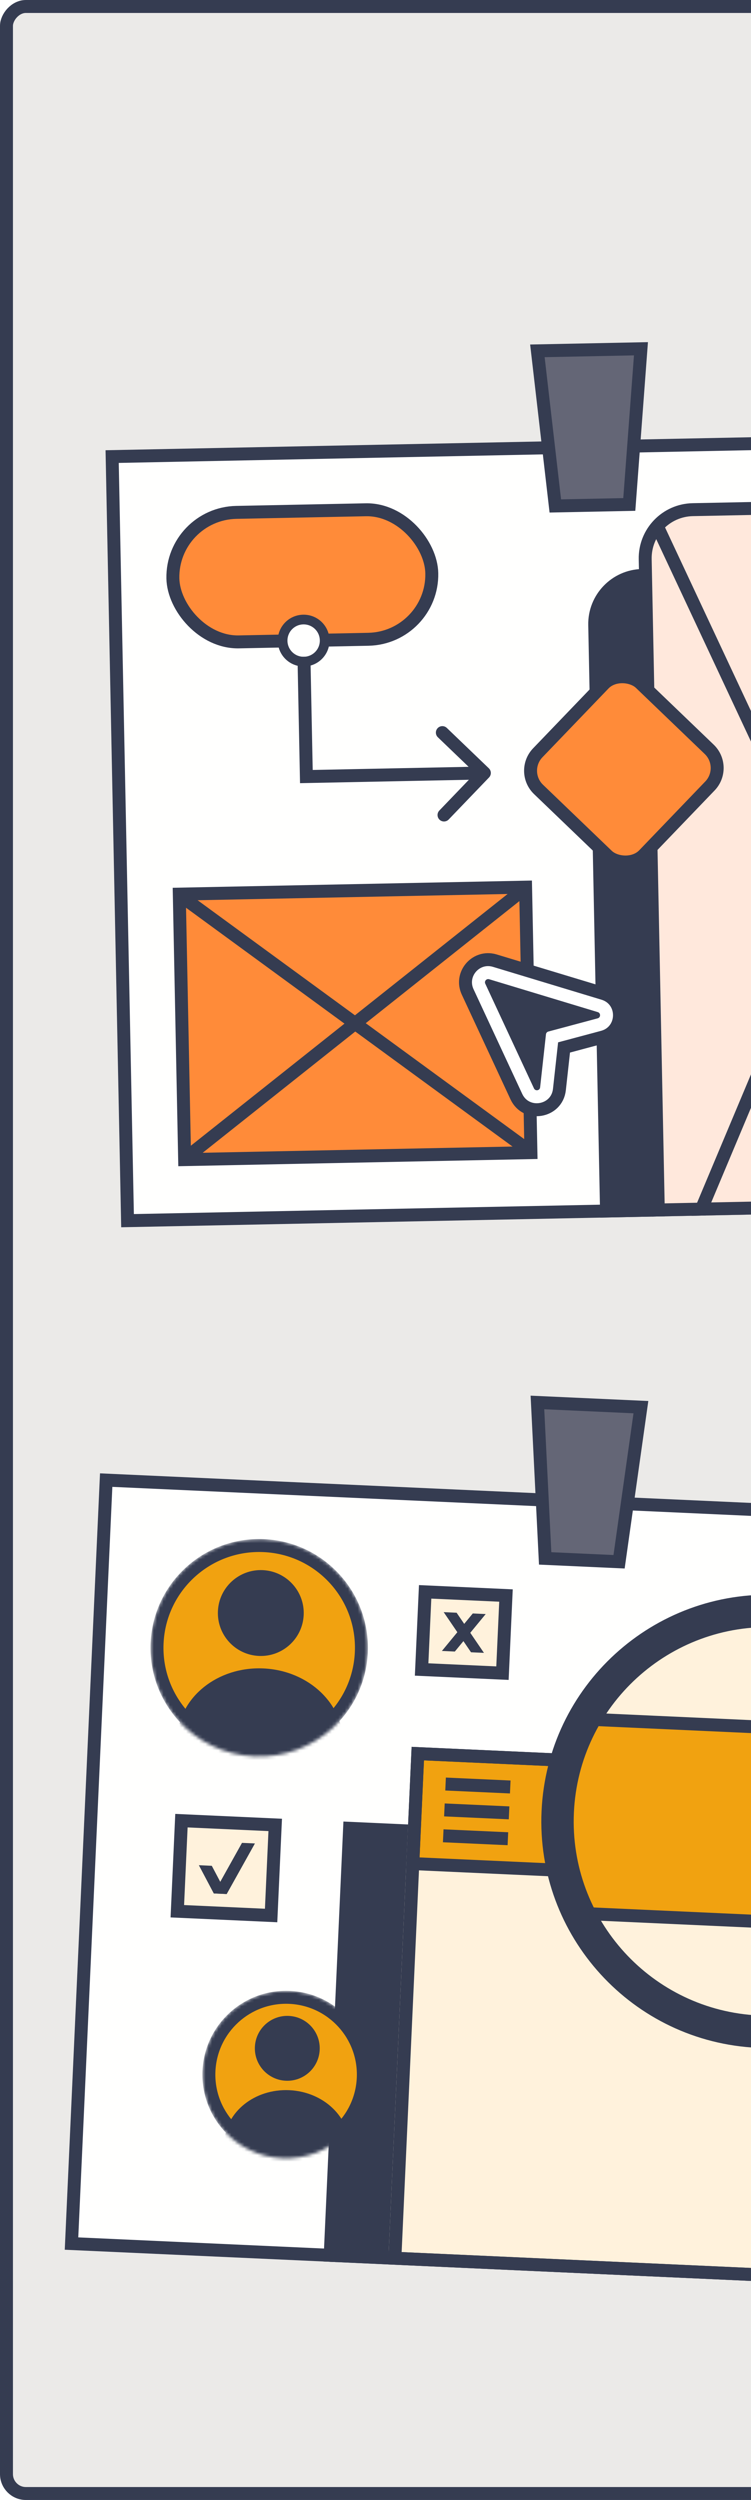 <svg width="232" height="772" viewBox="0 0 232 772" fill="none" xmlns="http://www.w3.org/2000/svg" xmlns:xlink="http://www.w3.org/1999/xlink">
<rect x="-2" y="2" width="626" height="768" rx="6" transform="matrix(-1 0 0 1 626 0)" fill="#EBEAE8"/>
<rect x="-2" y="2" width="626" height="768" rx="6" transform="matrix(-1 0 0 1 626 0)" fill="url(#pattern0_7935_11770)"/>
<rect x="-2" y="2" width="626" height="768" rx="6" transform="matrix(-1 0 0 1 626 0)" stroke="#353C51" stroke-width="4"/>
<g clip-path="url(#clip0_7935_11770)">
<rect x="32.605" y="139.034" width="300" height="240" transform="rotate(-1.154 32.605 139.034)" fill="#FFFFFE"/>
<rect x="53.004" y="158.627" width="80" height="40" rx="20" transform="rotate(-1.154 53.004 158.627)" fill="#FF8B39" stroke="#353C51" stroke-width="4"/>
<circle cx="93.8" cy="197.814" r="6.5" transform="rotate(-1.154 93.8 197.814)" fill="#FFFFFE" stroke="#353C51" stroke-width="3"/>
<rect x="181.379" y="176.046" width="115.573" height="245.092" rx="17" transform="rotate(-1.154 181.379 176.046)" fill="#353C51"/>
<rect x="199.013" y="157.687" width="111.573" height="241.092" rx="15" transform="rotate(-1.154 199.013 157.687)" fill="#FFE8DC" stroke="#353C51" stroke-width="4"/>
<path d="M310.763 392.485L203.113 162.605M306.092 160.532L207.784 394.558" stroke="#353C51" stroke-width="4" stroke-linecap="round"/>
<rect x="55.387" y="276.108" width="107" height="82" transform="rotate(-1.154 55.387 276.108)" fill="#FF8B39" stroke="#353C51" stroke-width="4"/>
<line y1="-2" x2="130.938" y2="-2" transform="matrix(-0.807 -0.59 -0.655 0.756 161.078 356.065)" stroke="#353C51" stroke-width="4"/>
<line y1="-2" x2="130.938" y2="-2" transform="matrix(0.783 -0.622 0.684 0.729 59.945 358.103)" stroke="#353C51" stroke-width="4"/>
<rect x="160.59" y="238.231" width="45.455" height="45.455" rx="8" transform="rotate(-46.154 160.59 238.231)" fill="#FF8B39" stroke="#353C51" stroke-width="4"/>
<path d="M144.255 305.793C142.333 300.7 146.772 295.469 152.059 296.455L152.312 296.507L152.347 296.515L152.382 296.523L152.768 296.624L152.805 296.634L152.842 296.645L186.397 306.798L186.419 306.806L186.442 306.812L186.664 306.885L186.698 306.897C193.035 309.103 192.889 318.173 186.484 320.174L186.439 320.187L186.215 320.251L186.197 320.257L186.18 320.261L174.247 323.454L172.816 336.447C172.041 343.487 162.5 345.055 159.512 338.634L144.468 306.298L144.453 306.265L144.439 306.232L144.283 305.863L144.268 305.828L144.255 305.793Z" fill="white" stroke="#353C51" stroke-width="4"/>
<path d="M149.911 303.766C149.546 302.983 150.28 302.137 151.107 302.387L184.663 312.541C185.626 312.833 185.604 314.204 184.632 314.464L169.397 318.542C168.998 318.648 168.706 318.988 168.661 319.398L166.856 335.79C166.745 336.796 165.382 337.02 164.955 336.102L149.911 303.766Z" fill="#353C51"/>
<path d="M94.643 239.805L92.644 239.845L92.684 241.845L94.684 241.805L94.643 239.805ZM151.075 240.083C151.84 239.286 151.814 238.02 151.018 237.255L138.036 224.786C137.239 224.021 135.973 224.046 135.208 224.843C134.443 225.64 134.468 226.906 135.265 227.671L146.804 238.754L135.721 250.294C134.956 251.09 134.981 252.356 135.778 253.122C136.574 253.887 137.84 253.861 138.606 253.065L151.075 240.083ZM93.898 202.812L91.899 202.853L92.644 239.845L94.643 239.805L96.643 239.765L95.898 202.772L93.898 202.812ZM94.643 239.805L94.684 241.805L149.672 240.697L149.632 238.697L149.592 236.698L94.603 237.805L94.643 239.805Z" fill="#353C51"/>
<rect x="34.645" y="140.993" width="296" height="236" transform="rotate(-1.154 34.645 140.993)" stroke="#353C51" stroke-width="4"/>
<path d="M166.012 108.342L198.005 107.698L194.401 155.78L171.549 156.24L166.012 108.342Z" fill="#646676" stroke="#353C51" stroke-width="4"/>
</g>
<g clip-path="url(#clip1_7935_11770)">
<rect x="30.891" y="454.969" width="300" height="240" transform="rotate(2.601 30.891 454.969)" fill="#FFFFFE"/>
<rect x="107.997" y="564.582" width="215" height="136" transform="rotate(2.601 107.997 564.582)" fill="#353C51" stroke="#353C51" stroke-width="4"/>
<rect x="127.16" y="539.425" width="200" height="160" transform="rotate(2.601 127.16 539.425)" fill="#FFF2DC"/>
<rect x="129.066" y="541.514" width="196" height="34" transform="rotate(2.601 129.066 541.514)" fill="#F1A210" stroke="#353C51" stroke-width="4"/>
<path d="M137.648 550.913L157.628 551.821" stroke="#353C51" stroke-width="4"/>
<path d="M137.285 558.904L157.265 559.812" stroke="#353C51" stroke-width="4"/>
<path d="M136.922 566.896L156.901 567.804" stroke="#353C51" stroke-width="4"/>
<rect x="129.067" y="541.514" width="196" height="156" transform="rotate(2.601 129.067 541.514)" stroke="#353C51" stroke-width="4"/>
<circle cx="237.228" cy="562.445" r="63" transform="rotate(2.601 237.228 562.445)" fill="#FFF2DC"/>
<path d="M296.674 536.115C300.633 545.034 302.636 554.984 302.163 565.395C301.654 576.608 298.332 587.029 292.91 596.006L178.737 590.819C174.151 581.387 171.788 570.708 172.297 559.495C172.77 549.084 175.668 539.357 180.419 530.834L296.674 536.115Z" fill="#F1A210"/>
<path d="M296.674 536.115L298.502 535.304L298 534.174L296.765 534.117L296.674 536.115ZM292.91 596.006L292.819 598.004L294.007 598.058L294.622 597.04L292.91 596.006ZM178.737 590.819L176.938 591.694L177.458 592.763L178.646 592.817L178.737 590.819ZM180.419 530.834L180.51 528.836L179.274 528.78L178.672 529.86L180.419 530.834ZM296.674 536.115L294.846 536.927C298.682 545.569 300.624 555.21 300.165 565.304L302.163 565.395L304.161 565.485C304.648 554.758 302.584 544.5 298.502 535.304L296.674 536.115ZM302.163 565.395L300.165 565.304C299.671 576.176 296.452 586.273 291.198 594.972L292.91 596.006L294.622 597.04C300.212 587.784 303.636 577.041 304.161 565.485L302.163 565.395ZM292.91 596.006L293.001 594.008L178.827 588.821L178.737 590.819L178.646 592.817L292.819 598.004L292.91 596.006ZM178.737 590.819L180.535 589.945C176.092 580.805 173.801 570.457 174.295 559.585L172.297 559.495L170.299 559.404C169.774 570.959 172.21 581.969 176.938 591.694L178.737 590.819ZM172.297 559.495L174.295 559.585C174.754 549.491 177.562 540.066 182.166 531.807L180.419 530.834L178.672 529.86C173.773 538.648 170.787 548.676 170.299 559.404L172.297 559.495ZM180.419 530.834L180.328 532.832L296.583 538.113L296.674 536.115L296.765 534.117L180.51 528.836L180.419 530.834Z" fill="#353C51"/>
<path d="M297.166 565.168C298.67 532.065 273.054 504.01 239.951 502.507C206.848 501.003 178.793 526.619 177.289 559.722C175.785 592.825 201.401 620.879 234.504 622.383C267.607 623.887 295.662 598.271 297.166 565.168ZM307.155 565.622C305.401 604.242 272.671 634.127 234.05 632.373C195.43 630.618 165.545 597.888 167.3 559.268C169.054 520.648 201.784 490.762 240.404 492.517C279.025 494.271 308.91 527.002 307.155 565.622Z" fill="#353C51"/>
<mask id="path-30-inside-1_7935_11770" fill="white">
<path d="M235.049 513.51C243.279 513.116 251.477 514.796 258.889 518.396C266.301 521.996 272.69 527.4 277.468 534.113C282.247 540.826 285.262 548.632 286.238 556.814C287.213 564.996 286.117 573.292 283.051 580.94L270.199 575.787C272.402 570.292 273.189 564.332 272.489 558.453C271.788 552.575 269.621 546.966 266.188 542.143C262.755 537.321 258.165 533.438 252.84 530.851C247.514 528.265 241.625 527.058 235.711 527.341L235.049 513.51Z"/>
</mask>
<path d="M235.049 513.51C243.279 513.116 251.477 514.796 258.889 518.396C266.301 521.996 272.69 527.4 277.468 534.113C282.247 540.826 285.262 548.632 286.238 556.814C287.213 564.996 286.117 573.292 283.051 580.94L270.199 575.787C272.402 570.292 273.189 564.332 272.489 558.453C271.788 552.575 269.621 546.966 266.188 542.143C262.755 537.321 258.165 533.438 252.84 530.851C247.514 528.265 241.625 527.058 235.711 527.341L235.049 513.51Z" fill="#FBFAF8" stroke="#353C51" stroke-width="8" mask="url(#path-30-inside-1_7935_11770)"/>
<mask id="mask0_7935_11770" style="mask-type:alpha" maskUnits="userSpaceOnUse" x="46" y="475" width="68" height="68">
<circle cx="80.075" cy="508.833" r="31.576" transform="rotate(2.601 80.075 508.833)" fill="#D9D9D9" stroke="black" stroke-width="4"/>
</mask>
<g mask="url(#mask0_7935_11770)">
<circle cx="80.075" cy="508.833" r="31.576" transform="rotate(2.601 80.075 508.833)" fill="#F1A210" stroke="#353C51" stroke-width="4"/>
<circle cx="80.568" cy="498.107" r="13.262" transform="rotate(2.601 80.568 498.107)" fill="#353C51"/>
<ellipse cx="80.357" cy="537.609" rx="25.577" ry="22.419" transform="rotate(2.601 80.357 537.609)" fill="#353C51"/>
</g>
<mask id="mask1_7935_11770" style="mask-type:alpha" maskUnits="userSpaceOnUse" x="62" y="614" width="53" height="53">
<circle cx="88.384" cy="640.628" r="23.858" transform="rotate(2.601 88.384 640.628)" fill="#D9D9D9" stroke="black" stroke-width="4"/>
</mask>
<g mask="url(#mask1_7935_11770)">
<circle cx="88.384" cy="640.628" r="23.858" transform="rotate(2.601 88.384 640.628)" fill="#F1A210" stroke="#353C51" stroke-width="4"/>
<circle cx="88.751" cy="632.525" r="10.021" transform="rotate(2.601 88.751 632.525)" fill="#353C51"/>
<ellipse cx="88.595" cy="662.372" rx="19.325" ry="16.939" transform="rotate(2.601 88.595 662.372)" fill="#353C51"/>
</g>
<rect x="131.336" y="491.565" width="25" height="24" transform="rotate(2.601 131.336 491.565)" fill="#FFF2DC" stroke="#353C51" stroke-width="4"/>
<path d="M146.049 498.24L150.045 498.421L140.51 510L136.514 509.819L146.049 498.24Z" fill="#353C51"/>
<path d="M141.056 498.012L137.06 497.831L145.506 510.227L149.502 510.409L141.056 498.012Z" fill="#353C51"/>
<rect x="56.051" y="562.222" width="29" height="28" transform="rotate(2.601 56.051 562.222)" fill="#FFF2DC" stroke="#353C51" stroke-width="4"/>
<path d="M74.757 569.078L78.753 569.259L70.035 584.88L66.04 584.698L74.757 569.078Z" fill="#353C51"/>
<path d="M61.431 575.98L66.04 584.698L70.036 584.88L65.427 576.162L61.431 575.98Z" fill="#353C51"/>
<rect x="32.801" y="457.058" width="296" height="236" transform="rotate(2.601 32.801 457.058)" stroke="#353C51" stroke-width="4"/>
<path d="M166.023 433.08L197.99 434.532L191.245 482.275L168.412 481.238L166.023 433.08Z" fill="#646676" stroke="#353C51" stroke-width="4"/>
</g>
<defs>
<clipPath id="clip0_7935_11770">
<rect width="300" height="270" fill="white" transform="translate(32 109.04) rotate(-1.154)"/>
</clipPath>
<clipPath id="clip1_7935_11770">
<rect width="300" height="270" fill="white" transform="translate(32.254 425) rotate(2.601)"/>
</clipPath>
<pattern id="pattern0_7935_11770" patternUnits="userSpaceOnUse" viewBox="55725 16180 48 48" width="7.619%" height="6.218%" patternContentUnits="objectBoundingBox">
<rect x="55745" y="16198" width="8" height="12" rx="4" fill="#353C51"/>
</pattern></defs>
</svg>
